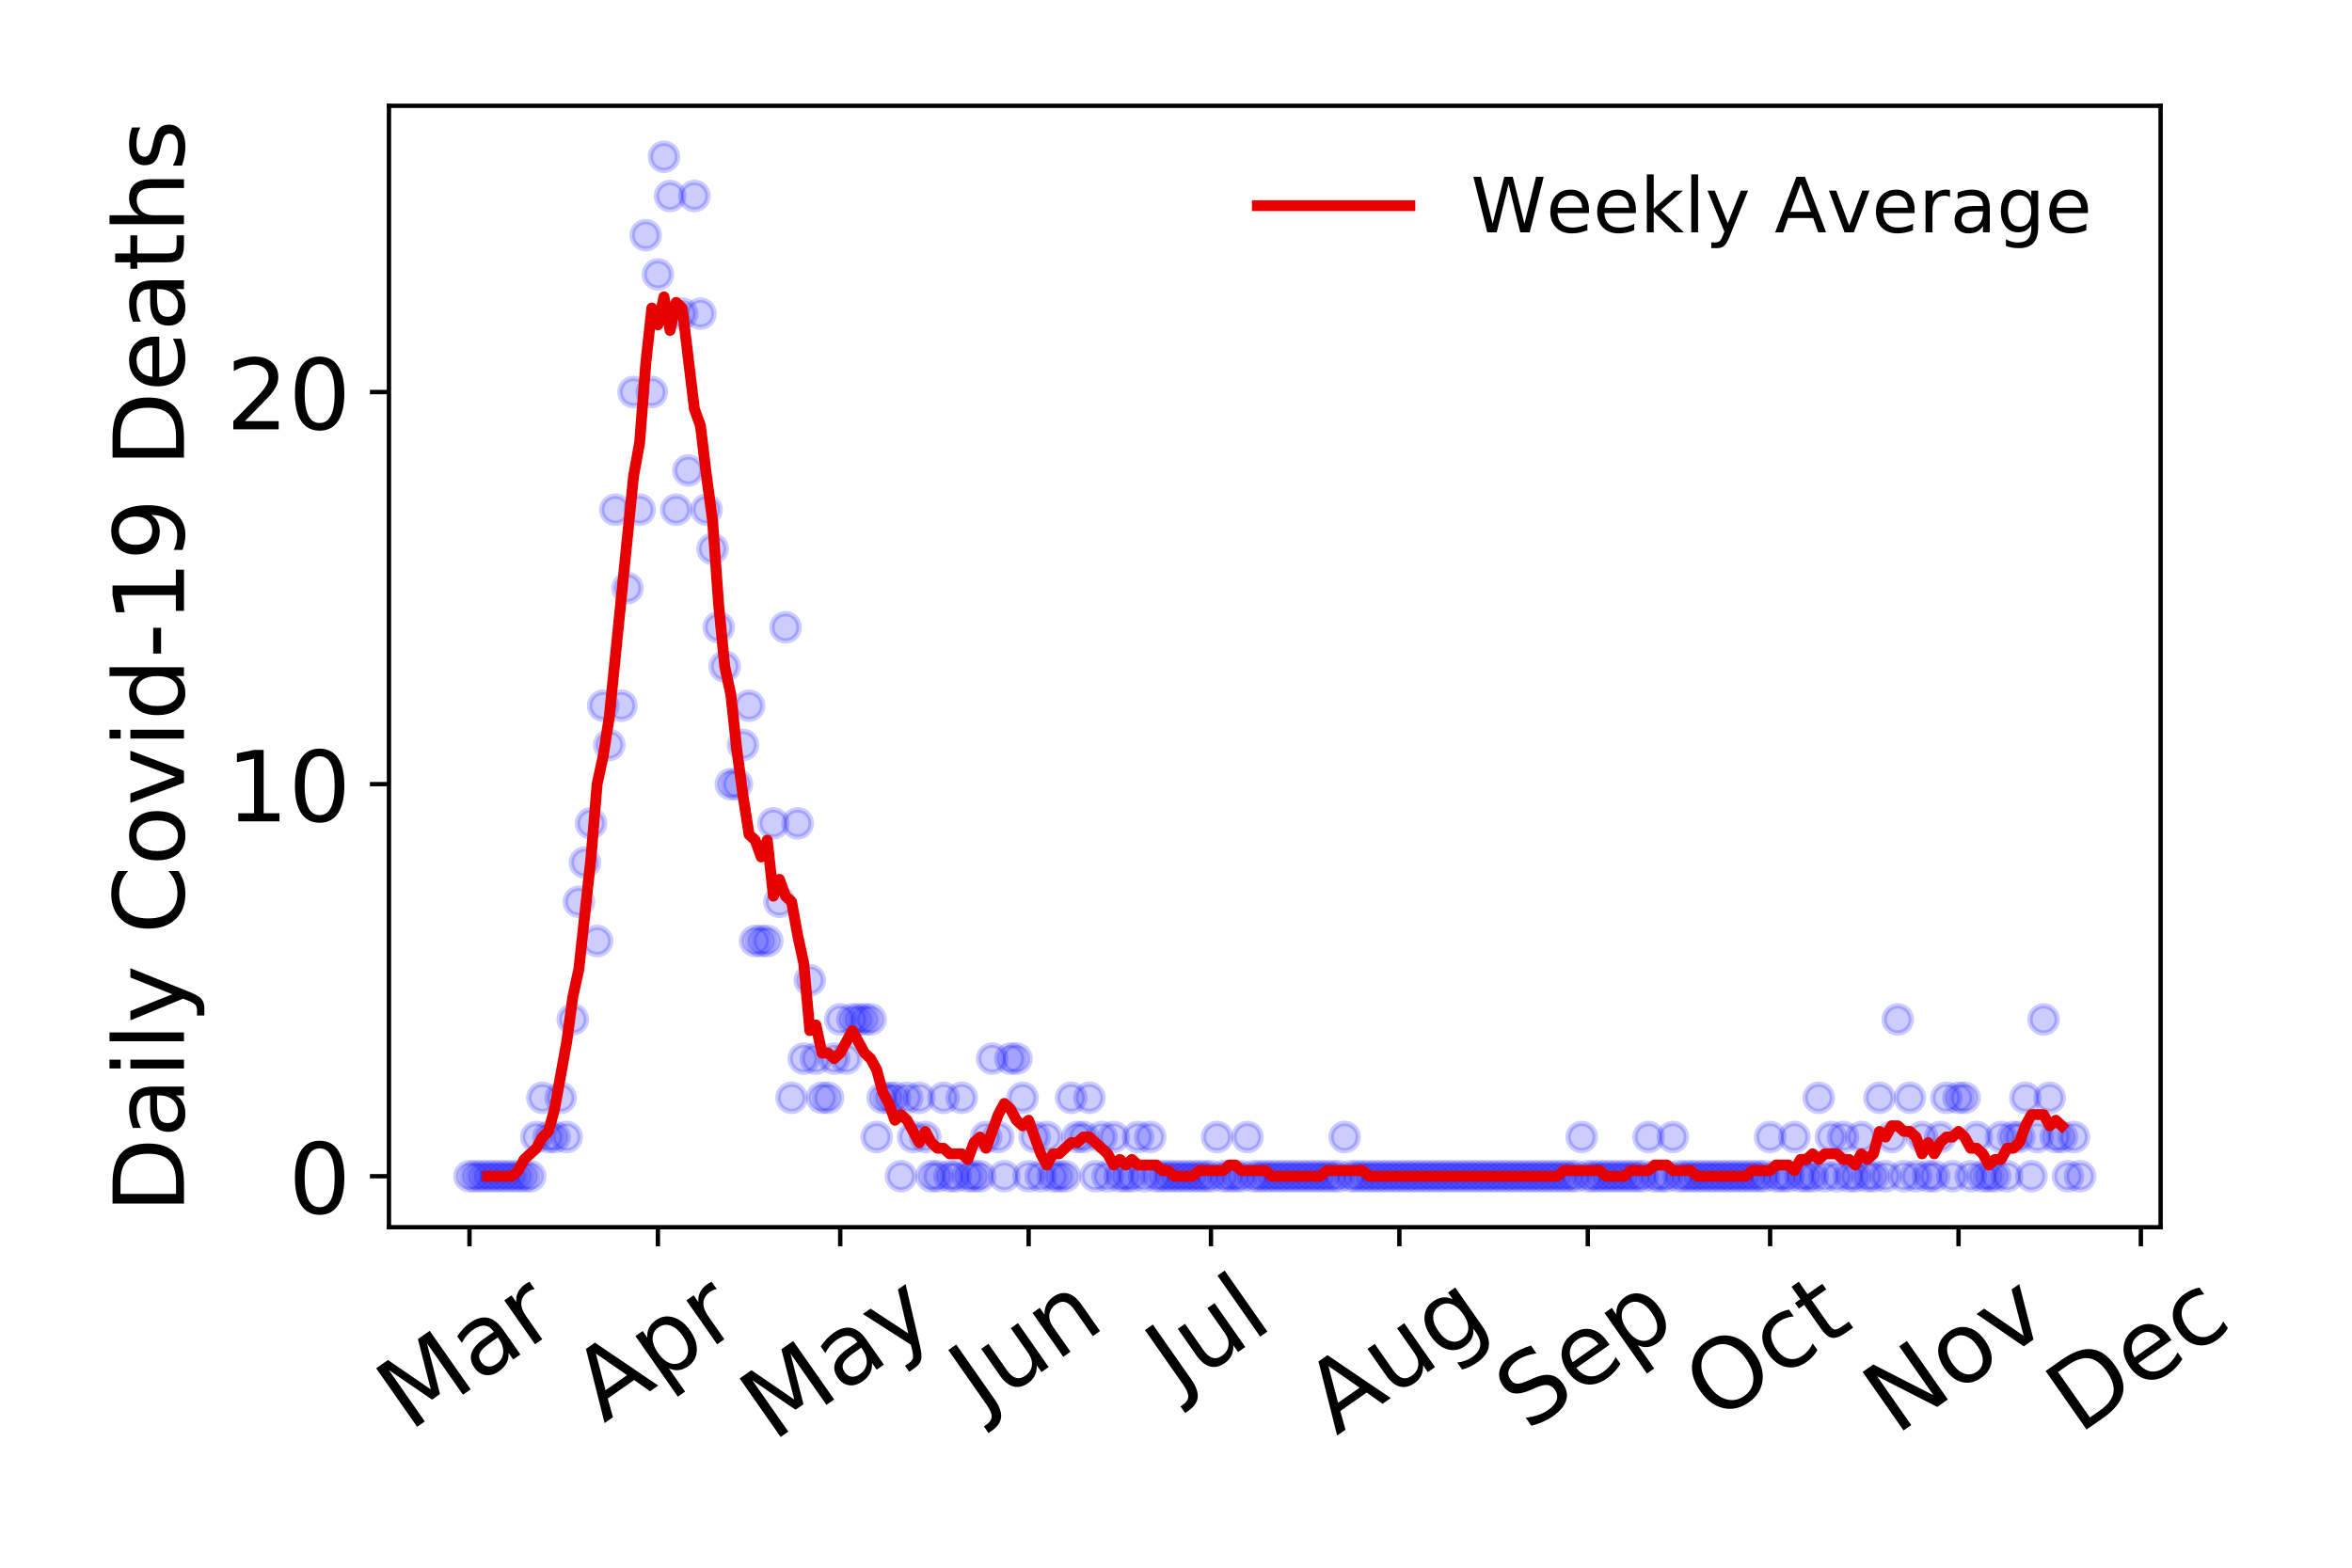 <?xml version="1.0" encoding="utf-8" standalone="no"?>
<!DOCTYPE svg PUBLIC "-//W3C//DTD SVG 1.1//EN"
  "http://www.w3.org/Graphics/SVG/1.1/DTD/svg11.dtd">
<!-- Created with matplotlib (https://matplotlib.org/) -->
<svg height="288pt" version="1.1" viewBox="0 0 432 288" width="432pt" xmlns="http://www.w3.org/2000/svg" xmlns:xlink="http://www.w3.org/1999/xlink">
 <defs>
  <style type="text/css">
*{stroke-linecap:butt;stroke-linejoin:round;}
  </style>
 </defs>
 <g id="figure_1">
  <g id="patch_1">
   <path d="M 0 288 
L 432 288 
L 432 0 
L 0 0 
z
" style="fill:#ffffff;"/>
  </g>
  <g id="axes_1">
   <g id="patch_2">
    <path d="M 71.44 225.45 
L 396.847 225.45 
L 396.847 19.44 
L 71.44 19.44 
z
" style="fill:#ffffff;"/>
   </g>
   <g id="matplotlib.axis_1">
    <g id="xtick_1">
     <g id="line2d_1">
      <defs>
       <path d="M 0 0 
L 0 3.5 
" id="m24453ee32f" style="stroke:#000000;stroke-width:0.8;"/>
      </defs>
      <g>
       <use style="stroke:#000000;stroke-width:0.8;" x="86.231" xlink:href="#m24453ee32f" y="225.45"/>
      </g>
     </g>
     <g id="text_1">
      <!-- Mar -->
      <defs>
       <path d="M 9.812 72.906 
L 24.516 72.906 
L 43.109 23.297 
L 61.812 72.906 
L 76.516 72.906 
L 76.516 0 
L 66.891 0 
L 66.891 64.016 
L 48.094 14.016 
L 38.188 14.016 
L 19.391 64.016 
L 19.391 0 
L 9.812 0 
z
" id="DejaVuSans-77"/>
       <path d="M 34.281 27.484 
Q 23.391 27.484 19.188 25 
Q 14.984 22.516 14.984 16.5 
Q 14.984 11.719 18.141 8.906 
Q 21.297 6.109 26.703 6.109 
Q 34.188 6.109 38.703 11.406 
Q 43.219 16.703 43.219 25.484 
L 43.219 27.484 
z
M 52.203 31.203 
L 52.203 0 
L 43.219 0 
L 43.219 8.297 
Q 40.141 3.328 35.547 0.953 
Q 30.953 -1.422 24.312 -1.422 
Q 15.922 -1.422 10.953 3.297 
Q 6 8.016 6 15.922 
Q 6 25.141 12.172 29.828 
Q 18.359 34.516 30.609 34.516 
L 43.219 34.516 
L 43.219 35.406 
Q 43.219 41.609 39.141 45 
Q 35.062 48.391 27.688 48.391 
Q 23 48.391 18.547 47.266 
Q 14.109 46.141 10.016 43.891 
L 10.016 52.203 
Q 14.938 54.109 19.578 55.047 
Q 24.219 56 28.609 56 
Q 40.484 56 46.344 49.844 
Q 52.203 43.703 52.203 31.203 
z
" id="DejaVuSans-97"/>
       <path d="M 41.109 46.297 
Q 39.594 47.172 37.812 47.578 
Q 36.031 48 33.891 48 
Q 26.266 48 22.188 43.047 
Q 18.109 38.094 18.109 28.812 
L 18.109 0 
L 9.078 0 
L 9.078 54.688 
L 18.109 54.688 
L 18.109 46.188 
Q 20.953 51.172 25.484 53.578 
Q 30.031 56 36.531 56 
Q 37.453 56 38.578 55.875 
Q 39.703 55.766 41.062 55.516 
z
" id="DejaVuSans-114"/>
      </defs>
      <g transform="translate(75.171 263.132)rotate(-35)scale(0.18 -0.18)">
       <use xlink:href="#DejaVuSans-77"/>
       <use x="86.279" xlink:href="#DejaVuSans-97"/>
       <use x="147.559" xlink:href="#DejaVuSans-114"/>
      </g>
     </g>
    </g>
    <g id="xtick_2">
     <g id="line2d_2">
      <g>
       <use style="stroke:#000000;stroke-width:0.8;" x="120.837" xlink:href="#m24453ee32f" y="225.45"/>
      </g>
     </g>
     <g id="text_2">
      <!-- Apr -->
      <defs>
       <path d="M 34.188 63.188 
L 20.797 26.906 
L 47.609 26.906 
z
M 28.609 72.906 
L 39.797 72.906 
L 67.578 0 
L 57.328 0 
L 50.688 18.703 
L 17.828 18.703 
L 11.188 0 
L 0.781 0 
z
" id="DejaVuSans-65"/>
       <path d="M 18.109 8.203 
L 18.109 -20.797 
L 9.078 -20.797 
L 9.078 54.688 
L 18.109 54.688 
L 18.109 46.391 
Q 20.953 51.266 25.266 53.625 
Q 29.594 56 35.594 56 
Q 45.562 56 51.781 48.094 
Q 58.016 40.188 58.016 27.297 
Q 58.016 14.406 51.781 6.484 
Q 45.562 -1.422 35.594 -1.422 
Q 29.594 -1.422 25.266 0.953 
Q 20.953 3.328 18.109 8.203 
z
M 48.688 27.297 
Q 48.688 37.203 44.609 42.844 
Q 40.531 48.484 33.406 48.484 
Q 26.266 48.484 22.188 42.844 
Q 18.109 37.203 18.109 27.297 
Q 18.109 17.391 22.188 11.75 
Q 26.266 6.109 33.406 6.109 
Q 40.531 6.109 44.609 11.75 
Q 48.688 17.391 48.688 27.297 
z
" id="DejaVuSans-112"/>
      </defs>
      <g transform="translate(110.932 261.514)rotate(-35)scale(0.18 -0.18)">
       <use xlink:href="#DejaVuSans-65"/>
       <use x="68.408" xlink:href="#DejaVuSans-112"/>
       <use x="131.885" xlink:href="#DejaVuSans-114"/>
      </g>
     </g>
    </g>
    <g id="xtick_3">
     <g id="line2d_3">
      <g>
       <use style="stroke:#000000;stroke-width:0.8;" x="154.327" xlink:href="#m24453ee32f" y="225.45"/>
      </g>
     </g>
     <g id="text_3">
      <!-- May -->
      <defs>
       <path d="M 32.172 -5.078 
Q 28.375 -14.844 24.75 -17.812 
Q 21.141 -20.797 15.094 -20.797 
L 7.906 -20.797 
L 7.906 -13.281 
L 13.188 -13.281 
Q 16.891 -13.281 18.938 -11.516 
Q 21 -9.766 23.484 -3.219 
L 25.094 0.875 
L 2.984 54.688 
L 12.5 54.688 
L 29.594 11.922 
L 46.688 54.688 
L 56.203 54.688 
z
" id="DejaVuSans-121"/>
      </defs>
      <g transform="translate(141.933 264.999)rotate(-35)scale(0.18 -0.18)">
       <use xlink:href="#DejaVuSans-77"/>
       <use x="86.279" xlink:href="#DejaVuSans-97"/>
       <use x="147.559" xlink:href="#DejaVuSans-121"/>
      </g>
     </g>
    </g>
    <g id="xtick_4">
     <g id="line2d_4">
      <g>
       <use style="stroke:#000000;stroke-width:0.8;" x="188.932" xlink:href="#m24453ee32f" y="225.45"/>
      </g>
     </g>
     <g id="text_4">
      <!-- Jun -->
      <defs>
       <path d="M 9.812 72.906 
L 19.672 72.906 
L 19.672 5.078 
Q 19.672 -8.109 14.672 -14.062 
Q 9.672 -20.016 -1.422 -20.016 
L -5.172 -20.016 
L -5.172 -11.719 
L -2.094 -11.719 
Q 4.438 -11.719 7.125 -8.047 
Q 9.812 -4.391 9.812 5.078 
z
" id="DejaVuSans-74"/>
       <path d="M 8.5 21.578 
L 8.5 54.688 
L 17.484 54.688 
L 17.484 21.922 
Q 17.484 14.156 20.5 10.266 
Q 23.531 6.391 29.594 6.391 
Q 36.859 6.391 41.078 11.031 
Q 45.312 15.672 45.312 23.688 
L 45.312 54.688 
L 54.297 54.688 
L 54.297 0 
L 45.312 0 
L 45.312 8.406 
Q 42.047 3.422 37.719 1 
Q 33.406 -1.422 27.688 -1.422 
Q 18.266 -1.422 13.375 4.438 
Q 8.5 10.297 8.5 21.578 
z
M 31.109 56 
z
" id="DejaVuSans-117"/>
       <path d="M 54.891 33.016 
L 54.891 0 
L 45.906 0 
L 45.906 32.719 
Q 45.906 40.484 42.875 44.328 
Q 39.844 48.188 33.797 48.188 
Q 26.516 48.188 22.312 43.547 
Q 18.109 38.922 18.109 30.906 
L 18.109 0 
L 9.078 0 
L 9.078 54.688 
L 18.109 54.688 
L 18.109 46.188 
Q 21.344 51.125 25.703 53.562 
Q 30.078 56 35.797 56 
Q 45.219 56 50.047 50.172 
Q 54.891 44.344 54.891 33.016 
z
" id="DejaVuSans-110"/>
      </defs>
      <g transform="translate(180.262 259.785)rotate(-35)scale(0.18 -0.18)">
       <use xlink:href="#DejaVuSans-74"/>
       <use x="29.492" xlink:href="#DejaVuSans-117"/>
       <use x="92.871" xlink:href="#DejaVuSans-110"/>
      </g>
     </g>
    </g>
    <g id="xtick_5">
     <g id="line2d_5">
      <g>
       <use style="stroke:#000000;stroke-width:0.8;" x="222.422" xlink:href="#m24453ee32f" y="225.45"/>
      </g>
     </g>
     <g id="text_5">
      <!-- Jul -->
      <defs>
       <path d="M 9.422 75.984 
L 18.406 75.984 
L 18.406 0 
L 9.422 0 
z
" id="DejaVuSans-108"/>
      </defs>
      <g transform="translate(216.376 256.11)rotate(-35)scale(0.18 -0.18)">
       <use xlink:href="#DejaVuSans-74"/>
       <use x="29.492" xlink:href="#DejaVuSans-117"/>
       <use x="92.871" xlink:href="#DejaVuSans-108"/>
      </g>
     </g>
    </g>
    <g id="xtick_6">
     <g id="line2d_6">
      <g>
       <use style="stroke:#000000;stroke-width:0.8;" x="257.028" xlink:href="#m24453ee32f" y="225.45"/>
      </g>
     </g>
     <g id="text_6">
      <!-- Aug -->
      <defs>
       <path d="M 45.406 27.984 
Q 45.406 37.75 41.375 43.109 
Q 37.359 48.484 30.078 48.484 
Q 22.859 48.484 18.828 43.109 
Q 14.797 37.75 14.797 27.984 
Q 14.797 18.266 18.828 12.891 
Q 22.859 7.516 30.078 7.516 
Q 37.359 7.516 41.375 12.891 
Q 45.406 18.266 45.406 27.984 
z
M 54.391 6.781 
Q 54.391 -7.172 48.188 -13.984 
Q 42 -20.797 29.203 -20.797 
Q 24.469 -20.797 20.266 -20.094 
Q 16.062 -19.391 12.109 -17.922 
L 12.109 -9.188 
Q 16.062 -11.328 19.922 -12.344 
Q 23.781 -13.375 27.781 -13.375 
Q 36.625 -13.375 41.016 -8.766 
Q 45.406 -4.156 45.406 5.172 
L 45.406 9.625 
Q 42.625 4.781 38.281 2.391 
Q 33.938 0 27.875 0 
Q 17.828 0 11.672 7.656 
Q 5.516 15.328 5.516 27.984 
Q 5.516 40.672 11.672 48.328 
Q 17.828 56 27.875 56 
Q 33.938 56 38.281 53.609 
Q 42.625 51.219 45.406 46.391 
L 45.406 54.688 
L 54.391 54.688 
z
" id="DejaVuSans-103"/>
      </defs>
      <g transform="translate(245.481 263.813)rotate(-35)scale(0.18 -0.18)">
       <use xlink:href="#DejaVuSans-65"/>
       <use x="68.408" xlink:href="#DejaVuSans-117"/>
       <use x="131.787" xlink:href="#DejaVuSans-103"/>
      </g>
     </g>
    </g>
    <g id="xtick_7">
     <g id="line2d_7">
      <g>
       <use style="stroke:#000000;stroke-width:0.8;" x="291.634" xlink:href="#m24453ee32f" y="225.45"/>
      </g>
     </g>
     <g id="text_7">
      <!-- Sep -->
      <defs>
       <path d="M 53.516 70.516 
L 53.516 60.891 
Q 47.906 63.578 42.922 64.891 
Q 37.938 66.219 33.297 66.219 
Q 25.25 66.219 20.875 63.094 
Q 16.5 59.969 16.5 54.203 
Q 16.5 49.359 19.406 46.891 
Q 22.312 44.438 30.422 42.922 
L 36.375 41.703 
Q 47.406 39.594 52.656 34.297 
Q 57.906 29 57.906 20.125 
Q 57.906 9.516 50.797 4.047 
Q 43.703 -1.422 29.984 -1.422 
Q 24.812 -1.422 18.969 -0.25 
Q 13.141 0.922 6.891 3.219 
L 6.891 13.375 
Q 12.891 10.016 18.656 8.297 
Q 24.422 6.594 29.984 6.594 
Q 38.422 6.594 43.016 9.906 
Q 47.609 13.234 47.609 19.391 
Q 47.609 24.75 44.312 27.781 
Q 41.016 30.812 33.5 32.328 
L 27.484 33.5 
Q 16.453 35.688 11.516 40.375 
Q 6.594 45.062 6.594 53.422 
Q 6.594 63.094 13.406 68.656 
Q 20.219 74.219 32.172 74.219 
Q 37.312 74.219 42.625 73.281 
Q 47.953 72.359 53.516 70.516 
z
" id="DejaVuSans-83"/>
       <path d="M 56.203 29.594 
L 56.203 25.203 
L 14.891 25.203 
Q 15.484 15.922 20.484 11.062 
Q 25.484 6.203 34.422 6.203 
Q 39.594 6.203 44.453 7.469 
Q 49.312 8.734 54.109 11.281 
L 54.109 2.781 
Q 49.266 0.734 44.188 -0.344 
Q 39.109 -1.422 33.891 -1.422 
Q 20.797 -1.422 13.156 6.188 
Q 5.516 13.812 5.516 26.812 
Q 5.516 40.234 12.766 48.109 
Q 20.016 56 32.328 56 
Q 43.359 56 49.781 48.891 
Q 56.203 41.797 56.203 29.594 
z
M 47.219 32.234 
Q 47.125 39.594 43.094 43.984 
Q 39.062 48.391 32.422 48.391 
Q 24.906 48.391 20.391 44.141 
Q 15.875 39.891 15.188 32.172 
z
" id="DejaVuSans-101"/>
      </defs>
      <g transform="translate(280.586 263.115)rotate(-35)scale(0.18 -0.18)">
       <use xlink:href="#DejaVuSans-83"/>
       <use x="63.477" xlink:href="#DejaVuSans-101"/>
       <use x="125" xlink:href="#DejaVuSans-112"/>
      </g>
     </g>
    </g>
    <g id="xtick_8">
     <g id="line2d_8">
      <g>
       <use style="stroke:#000000;stroke-width:0.8;" x="325.123" xlink:href="#m24453ee32f" y="225.45"/>
      </g>
     </g>
     <g id="text_8">
      <!-- Oct -->
      <defs>
       <path d="M 39.406 66.219 
Q 28.656 66.219 22.328 58.203 
Q 16.016 50.203 16.016 36.375 
Q 16.016 22.609 22.328 14.594 
Q 28.656 6.594 39.406 6.594 
Q 50.141 6.594 56.422 14.594 
Q 62.703 22.609 62.703 36.375 
Q 62.703 50.203 56.422 58.203 
Q 50.141 66.219 39.406 66.219 
z
M 39.406 74.219 
Q 54.734 74.219 63.906 63.938 
Q 73.094 53.656 73.094 36.375 
Q 73.094 19.141 63.906 8.859 
Q 54.734 -1.422 39.406 -1.422 
Q 24.031 -1.422 14.812 8.828 
Q 5.609 19.094 5.609 36.375 
Q 5.609 53.656 14.812 63.938 
Q 24.031 74.219 39.406 74.219 
z
" id="DejaVuSans-79"/>
       <path d="M 48.781 52.594 
L 48.781 44.188 
Q 44.969 46.297 41.141 47.344 
Q 37.312 48.391 33.406 48.391 
Q 24.656 48.391 19.812 42.844 
Q 14.984 37.312 14.984 27.297 
Q 14.984 17.281 19.812 11.734 
Q 24.656 6.203 33.406 6.203 
Q 37.312 6.203 41.141 7.25 
Q 44.969 8.297 48.781 10.406 
L 48.781 2.094 
Q 45.016 0.344 40.984 -0.531 
Q 36.969 -1.422 32.422 -1.422 
Q 20.062 -1.422 12.781 6.344 
Q 5.516 14.109 5.516 27.297 
Q 5.516 40.672 12.859 48.328 
Q 20.219 56 33.016 56 
Q 37.156 56 41.109 55.141 
Q 45.062 54.297 48.781 52.594 
z
" id="DejaVuSans-99"/>
       <path d="M 18.312 70.219 
L 18.312 54.688 
L 36.812 54.688 
L 36.812 47.703 
L 18.312 47.703 
L 18.312 18.016 
Q 18.312 11.328 20.141 9.422 
Q 21.969 7.516 27.594 7.516 
L 36.812 7.516 
L 36.812 0 
L 27.594 0 
Q 17.188 0 13.234 3.875 
Q 9.281 7.766 9.281 18.016 
L 9.281 47.703 
L 2.688 47.703 
L 2.688 54.688 
L 9.281 54.688 
L 9.281 70.219 
z
" id="DejaVuSans-116"/>
      </defs>
      <g transform="translate(315.225 261.505)rotate(-35)scale(0.18 -0.18)">
       <use xlink:href="#DejaVuSans-79"/>
       <use x="78.711" xlink:href="#DejaVuSans-99"/>
       <use x="133.691" xlink:href="#DejaVuSans-116"/>
      </g>
     </g>
    </g>
    <g id="xtick_9">
     <g id="line2d_9">
      <g>
       <use style="stroke:#000000;stroke-width:0.8;" x="359.729" xlink:href="#m24453ee32f" y="225.45"/>
      </g>
     </g>
     <g id="text_9">
      <!-- Nov -->
      <defs>
       <path d="M 9.812 72.906 
L 23.094 72.906 
L 55.422 11.922 
L 55.422 72.906 
L 64.984 72.906 
L 64.984 0 
L 51.703 0 
L 19.391 60.984 
L 19.391 0 
L 9.812 0 
z
" id="DejaVuSans-78"/>
       <path d="M 30.609 48.391 
Q 23.391 48.391 19.188 42.75 
Q 14.984 37.109 14.984 27.297 
Q 14.984 17.484 19.156 11.844 
Q 23.344 6.203 30.609 6.203 
Q 37.797 6.203 41.984 11.859 
Q 46.188 17.531 46.188 27.297 
Q 46.188 37.016 41.984 42.703 
Q 37.797 48.391 30.609 48.391 
z
M 30.609 56 
Q 42.328 56 49.016 48.375 
Q 55.719 40.766 55.719 27.297 
Q 55.719 13.875 49.016 6.219 
Q 42.328 -1.422 30.609 -1.422 
Q 18.844 -1.422 12.172 6.219 
Q 5.516 13.875 5.516 27.297 
Q 5.516 40.766 12.172 48.375 
Q 18.844 56 30.609 56 
z
" id="DejaVuSans-111"/>
       <path d="M 2.984 54.688 
L 12.5 54.688 
L 29.594 8.797 
L 46.688 54.688 
L 56.203 54.688 
L 35.688 0 
L 23.484 0 
z
" id="DejaVuSans-118"/>
      </defs>
      <g transform="translate(348.188 263.805)rotate(-35)scale(0.18 -0.18)">
       <use xlink:href="#DejaVuSans-78"/>
       <use x="74.805" xlink:href="#DejaVuSans-111"/>
       <use x="135.986" xlink:href="#DejaVuSans-118"/>
      </g>
     </g>
    </g>
    <g id="xtick_10">
     <g id="line2d_10">
      <g>
       <use style="stroke:#000000;stroke-width:0.8;" x="393.219" xlink:href="#m24453ee32f" y="225.45"/>
      </g>
     </g>
     <g id="text_10">
      <!-- Dec -->
      <defs>
       <path d="M 19.672 64.797 
L 19.672 8.109 
L 31.594 8.109 
Q 46.688 8.109 53.688 14.938 
Q 60.688 21.781 60.688 36.531 
Q 60.688 51.172 53.688 57.984 
Q 46.688 64.797 31.594 64.797 
z
M 9.812 72.906 
L 30.078 72.906 
Q 51.266 72.906 61.172 64.094 
Q 71.094 55.281 71.094 36.531 
Q 71.094 17.672 61.125 8.828 
Q 51.172 0 30.078 0 
L 9.812 0 
z
" id="DejaVuSans-68"/>
      </defs>
      <g transform="translate(381.801 263.633)rotate(-35)scale(0.18 -0.18)">
       <use xlink:href="#DejaVuSans-68"/>
       <use x="77.002" xlink:href="#DejaVuSans-101"/>
       <use x="138.525" xlink:href="#DejaVuSans-99"/>
      </g>
     </g>
    </g>
   </g>
   <g id="matplotlib.axis_2">
    <g id="ytick_1">
     <g id="line2d_11">
      <defs>
       <path d="M 0 0 
L -3.5 0 
" id="m7cd5201fbb" style="stroke:#000000;stroke-width:0.8;"/>
      </defs>
      <g>
       <use style="stroke:#000000;stroke-width:0.8;" x="71.44" xlink:href="#m7cd5201fbb" y="216.085"/>
      </g>
     </g>
     <g id="text_11">
      <!-- 0 -->
      <defs>
       <path d="M 31.781 66.406 
Q 24.172 66.406 20.328 58.906 
Q 16.5 51.422 16.5 36.375 
Q 16.5 21.391 20.328 13.891 
Q 24.172 6.391 31.781 6.391 
Q 39.453 6.391 43.281 13.891 
Q 47.125 21.391 47.125 36.375 
Q 47.125 51.422 43.281 58.906 
Q 39.453 66.406 31.781 66.406 
z
M 31.781 74.219 
Q 44.047 74.219 50.516 64.516 
Q 56.984 54.828 56.984 36.375 
Q 56.984 17.969 50.516 8.266 
Q 44.047 -1.422 31.781 -1.422 
Q 19.531 -1.422 13.062 8.266 
Q 6.594 17.969 6.594 36.375 
Q 6.594 54.828 13.062 64.516 
Q 19.531 74.219 31.781 74.219 
z
" id="DejaVuSans-48"/>
      </defs>
      <g transform="translate(52.987 222.924)scale(0.18 -0.18)">
       <use xlink:href="#DejaVuSans-48"/>
      </g>
     </g>
    </g>
    <g id="ytick_2">
     <g id="line2d_12">
      <g>
       <use style="stroke:#000000;stroke-width:0.8;" x="71.44" xlink:href="#m7cd5201fbb" y="144.054"/>
      </g>
     </g>
     <g id="text_12">
      <!-- 10 -->
      <defs>
       <path d="M 12.406 8.297 
L 28.516 8.297 
L 28.516 63.922 
L 10.984 60.406 
L 10.984 69.391 
L 28.422 72.906 
L 38.281 72.906 
L 38.281 8.297 
L 54.391 8.297 
L 54.391 0 
L 12.406 0 
z
" id="DejaVuSans-49"/>
      </defs>
      <g transform="translate(41.535 150.893)scale(0.18 -0.18)">
       <use xlink:href="#DejaVuSans-49"/>
       <use x="63.623" xlink:href="#DejaVuSans-48"/>
      </g>
     </g>
    </g>
    <g id="ytick_3">
     <g id="line2d_13">
      <g>
       <use style="stroke:#000000;stroke-width:0.8;" x="71.44" xlink:href="#m7cd5201fbb" y="72.023"/>
      </g>
     </g>
     <g id="text_13">
      <!-- 20 -->
      <defs>
       <path d="M 19.188 8.297 
L 53.609 8.297 
L 53.609 0 
L 7.328 0 
L 7.328 8.297 
Q 12.938 14.109 22.625 23.891 
Q 32.328 33.688 34.812 36.531 
Q 39.547 41.844 41.422 45.531 
Q 43.312 49.219 43.312 52.781 
Q 43.312 58.594 39.234 62.25 
Q 35.156 65.922 28.609 65.922 
Q 23.969 65.922 18.812 64.312 
Q 13.672 62.703 7.812 59.422 
L 7.812 69.391 
Q 13.766 71.781 18.938 73 
Q 24.125 74.219 28.422 74.219 
Q 39.75 74.219 46.484 68.547 
Q 53.219 62.891 53.219 53.422 
Q 53.219 48.922 51.531 44.891 
Q 49.859 40.875 45.406 35.406 
Q 44.188 33.984 37.641 27.219 
Q 31.109 20.453 19.188 8.297 
z
" id="DejaVuSans-50"/>
      </defs>
      <g transform="translate(41.535 78.861)scale(0.18 -0.18)">
       <use xlink:href="#DejaVuSans-50"/>
       <use x="63.623" xlink:href="#DejaVuSans-48"/>
      </g>
     </g>
    </g>
    <g id="text_14">
     <!-- Daily Covid-19 Deaths -->
     <defs>
      <path d="M 9.422 54.688 
L 18.406 54.688 
L 18.406 0 
L 9.422 0 
z
M 9.422 75.984 
L 18.406 75.984 
L 18.406 64.594 
L 9.422 64.594 
z
" id="DejaVuSans-105"/>
      <path id="DejaVuSans-32"/>
      <path d="M 64.406 67.281 
L 64.406 56.891 
Q 59.422 61.531 53.781 63.812 
Q 48.141 66.109 41.797 66.109 
Q 29.297 66.109 22.656 58.469 
Q 16.016 50.828 16.016 36.375 
Q 16.016 21.969 22.656 14.328 
Q 29.297 6.688 41.797 6.688 
Q 48.141 6.688 53.781 8.984 
Q 59.422 11.281 64.406 15.922 
L 64.406 5.609 
Q 59.234 2.094 53.438 0.328 
Q 47.656 -1.422 41.219 -1.422 
Q 24.656 -1.422 15.125 8.703 
Q 5.609 18.844 5.609 36.375 
Q 5.609 53.953 15.125 64.078 
Q 24.656 74.219 41.219 74.219 
Q 47.75 74.219 53.531 72.484 
Q 59.328 70.75 64.406 67.281 
z
" id="DejaVuSans-67"/>
      <path d="M 45.406 46.391 
L 45.406 75.984 
L 54.391 75.984 
L 54.391 0 
L 45.406 0 
L 45.406 8.203 
Q 42.578 3.328 38.25 0.953 
Q 33.938 -1.422 27.875 -1.422 
Q 17.969 -1.422 11.734 6.484 
Q 5.516 14.406 5.516 27.297 
Q 5.516 40.188 11.734 48.094 
Q 17.969 56 27.875 56 
Q 33.938 56 38.25 53.625 
Q 42.578 51.266 45.406 46.391 
z
M 14.797 27.297 
Q 14.797 17.391 18.875 11.75 
Q 22.953 6.109 30.078 6.109 
Q 37.203 6.109 41.297 11.75 
Q 45.406 17.391 45.406 27.297 
Q 45.406 37.203 41.297 42.844 
Q 37.203 48.484 30.078 48.484 
Q 22.953 48.484 18.875 42.844 
Q 14.797 37.203 14.797 27.297 
z
" id="DejaVuSans-100"/>
      <path d="M 4.891 31.391 
L 31.203 31.391 
L 31.203 23.391 
L 4.891 23.391 
z
" id="DejaVuSans-45"/>
      <path d="M 10.984 1.516 
L 10.984 10.5 
Q 14.703 8.734 18.5 7.812 
Q 22.312 6.891 25.984 6.891 
Q 35.75 6.891 40.891 13.453 
Q 46.047 20.016 46.781 33.406 
Q 43.953 29.203 39.594 26.953 
Q 35.25 24.703 29.984 24.703 
Q 19.047 24.703 12.672 31.312 
Q 6.297 37.938 6.297 49.422 
Q 6.297 60.641 12.938 67.422 
Q 19.578 74.219 30.609 74.219 
Q 43.266 74.219 49.922 64.516 
Q 56.594 54.828 56.594 36.375 
Q 56.594 19.141 48.406 8.859 
Q 40.234 -1.422 26.422 -1.422 
Q 22.703 -1.422 18.891 -0.688 
Q 15.094 0.047 10.984 1.516 
z
M 30.609 32.422 
Q 37.25 32.422 41.125 36.953 
Q 45.016 41.5 45.016 49.422 
Q 45.016 57.281 41.125 61.844 
Q 37.25 66.406 30.609 66.406 
Q 23.969 66.406 20.094 61.844 
Q 16.219 57.281 16.219 49.422 
Q 16.219 41.5 20.094 36.953 
Q 23.969 32.422 30.609 32.422 
z
" id="DejaVuSans-57"/>
      <path d="M 54.891 33.016 
L 54.891 0 
L 45.906 0 
L 45.906 32.719 
Q 45.906 40.484 42.875 44.328 
Q 39.844 48.188 33.797 48.188 
Q 26.516 48.188 22.312 43.547 
Q 18.109 38.922 18.109 30.906 
L 18.109 0 
L 9.078 0 
L 9.078 75.984 
L 18.109 75.984 
L 18.109 46.188 
Q 21.344 51.125 25.703 53.562 
Q 30.078 56 35.797 56 
Q 45.219 56 50.047 50.172 
Q 54.891 44.344 54.891 33.016 
z
" id="DejaVuSans-104"/>
      <path d="M 44.281 53.078 
L 44.281 44.578 
Q 40.484 46.531 36.375 47.5 
Q 32.281 48.484 27.875 48.484 
Q 21.188 48.484 17.844 46.438 
Q 14.5 44.391 14.5 40.281 
Q 14.5 37.156 16.891 35.375 
Q 19.281 33.594 26.516 31.984 
L 29.594 31.297 
Q 39.156 29.25 43.188 25.516 
Q 47.219 21.781 47.219 15.094 
Q 47.219 7.469 41.188 3.016 
Q 35.156 -1.422 24.609 -1.422 
Q 20.219 -1.422 15.453 -0.562 
Q 10.688 0.297 5.422 2 
L 5.422 11.281 
Q 10.406 8.688 15.234 7.391 
Q 20.062 6.109 24.812 6.109 
Q 31.156 6.109 34.562 8.281 
Q 37.984 10.453 37.984 14.406 
Q 37.984 18.062 35.516 20.016 
Q 33.062 21.969 24.703 23.781 
L 21.578 24.516 
Q 13.234 26.266 9.516 29.906 
Q 5.812 33.547 5.812 39.891 
Q 5.812 47.609 11.281 51.797 
Q 16.75 56 26.812 56 
Q 31.781 56 36.172 55.266 
Q 40.578 54.547 44.281 53.078 
z
" id="DejaVuSans-115"/>
     </defs>
     <g transform="translate(33.792 222.874)rotate(-90)scale(0.18 -0.18)">
      <use xlink:href="#DejaVuSans-68"/>
      <use x="77.002" xlink:href="#DejaVuSans-97"/>
      <use x="138.281" xlink:href="#DejaVuSans-105"/>
      <use x="166.064" xlink:href="#DejaVuSans-108"/>
      <use x="193.848" xlink:href="#DejaVuSans-121"/>
      <use x="253.027" xlink:href="#DejaVuSans-32"/>
      <use x="284.814" xlink:href="#DejaVuSans-67"/>
      <use x="354.639" xlink:href="#DejaVuSans-111"/>
      <use x="415.82" xlink:href="#DejaVuSans-118"/>
      <use x="475" xlink:href="#DejaVuSans-105"/>
      <use x="502.783" xlink:href="#DejaVuSans-100"/>
      <use x="566.26" xlink:href="#DejaVuSans-45"/>
      <use x="602.344" xlink:href="#DejaVuSans-49"/>
      <use x="665.967" xlink:href="#DejaVuSans-57"/>
      <use x="729.59" xlink:href="#DejaVuSans-32"/>
      <use x="761.377" xlink:href="#DejaVuSans-68"/>
      <use x="838.379" xlink:href="#DejaVuSans-101"/>
      <use x="899.902" xlink:href="#DejaVuSans-97"/>
      <use x="961.182" xlink:href="#DejaVuSans-116"/>
      <use x="1000.391" xlink:href="#DejaVuSans-104"/>
      <use x="1063.77" xlink:href="#DejaVuSans-115"/>
     </g>
    </g>
   </g>
   <g id="line2d_14">
    <defs>
     <path d="M 0 2.5 
C 0.663 2.5 1.299 2.237 1.768 1.768 
C 2.237 1.299 2.5 0.663 2.5 0 
C 2.5 -0.663 2.237 -1.299 1.768 -1.768 
C 1.299 -2.237 0.663 -2.5 0 -2.5 
C -0.663 -2.5 -1.299 -2.237 -1.768 -1.768 
C -2.237 -1.299 -2.5 -0.663 -2.5 0 
C -2.5 0.663 -2.237 1.299 -1.768 1.768 
C -1.299 2.237 -0.663 2.5 0 2.5 
z
" id="m67a256d727" style="stroke:#0000ff;stroke-opacity:0.2;"/>
    </defs>
    <g clip-path="url(#p30a11d8bf2)">
     <use style="fill:#0000ff;fill-opacity:0.2;stroke:#0000ff;stroke-opacity:0.2;" x="86.231" xlink:href="#m67a256d727" y="216.085"/>
     <use style="fill:#0000ff;fill-opacity:0.2;stroke:#0000ff;stroke-opacity:0.2;" x="87.348" xlink:href="#m67a256d727" y="216.085"/>
     <use style="fill:#0000ff;fill-opacity:0.2;stroke:#0000ff;stroke-opacity:0.2;" x="88.464" xlink:href="#m67a256d727" y="216.085"/>
     <use style="fill:#0000ff;fill-opacity:0.2;stroke:#0000ff;stroke-opacity:0.2;" x="89.58" xlink:href="#m67a256d727" y="216.085"/>
     <use style="fill:#0000ff;fill-opacity:0.2;stroke:#0000ff;stroke-opacity:0.2;" x="90.696" xlink:href="#m67a256d727" y="216.085"/>
     <use style="fill:#0000ff;fill-opacity:0.2;stroke:#0000ff;stroke-opacity:0.2;" x="91.813" xlink:href="#m67a256d727" y="216.085"/>
     <use style="fill:#0000ff;fill-opacity:0.2;stroke:#0000ff;stroke-opacity:0.2;" x="92.929" xlink:href="#m67a256d727" y="216.085"/>
     <use style="fill:#0000ff;fill-opacity:0.2;stroke:#0000ff;stroke-opacity:0.2;" x="94.045" xlink:href="#m67a256d727" y="216.085"/>
     <use style="fill:#0000ff;fill-opacity:0.2;stroke:#0000ff;stroke-opacity:0.2;" x="95.162" xlink:href="#m67a256d727" y="216.085"/>
     <use style="fill:#0000ff;fill-opacity:0.2;stroke:#0000ff;stroke-opacity:0.2;" x="96.278" xlink:href="#m67a256d727" y="216.085"/>
     <use style="fill:#0000ff;fill-opacity:0.2;stroke:#0000ff;stroke-opacity:0.2;" x="97.394" xlink:href="#m67a256d727" y="216.085"/>
     <use style="fill:#0000ff;fill-opacity:0.2;stroke:#0000ff;stroke-opacity:0.2;" x="98.511" xlink:href="#m67a256d727" y="208.882"/>
     <use style="fill:#0000ff;fill-opacity:0.2;stroke:#0000ff;stroke-opacity:0.2;" x="99.627" xlink:href="#m67a256d727" y="201.679"/>
     <use style="fill:#0000ff;fill-opacity:0.2;stroke:#0000ff;stroke-opacity:0.2;" x="100.743" xlink:href="#m67a256d727" y="208.882"/>
     <use style="fill:#0000ff;fill-opacity:0.2;stroke:#0000ff;stroke-opacity:0.2;" x="101.86" xlink:href="#m67a256d727" y="208.882"/>
     <use style="fill:#0000ff;fill-opacity:0.2;stroke:#0000ff;stroke-opacity:0.2;" x="102.976" xlink:href="#m67a256d727" y="201.679"/>
     <use style="fill:#0000ff;fill-opacity:0.2;stroke:#0000ff;stroke-opacity:0.2;" x="104.092" xlink:href="#m67a256d727" y="208.882"/>
     <use style="fill:#0000ff;fill-opacity:0.2;stroke:#0000ff;stroke-opacity:0.2;" x="105.209" xlink:href="#m67a256d727" y="187.273"/>
     <use style="fill:#0000ff;fill-opacity:0.2;stroke:#0000ff;stroke-opacity:0.2;" x="106.325" xlink:href="#m67a256d727" y="165.664"/>
     <use style="fill:#0000ff;fill-opacity:0.2;stroke:#0000ff;stroke-opacity:0.2;" x="107.441" xlink:href="#m67a256d727" y="158.46"/>
     <use style="fill:#0000ff;fill-opacity:0.2;stroke:#0000ff;stroke-opacity:0.2;" x="108.558" xlink:href="#m67a256d727" y="151.257"/>
     <use style="fill:#0000ff;fill-opacity:0.2;stroke:#0000ff;stroke-opacity:0.2;" x="109.674" xlink:href="#m67a256d727" y="172.867"/>
     <use style="fill:#0000ff;fill-opacity:0.2;stroke:#0000ff;stroke-opacity:0.2;" x="110.79" xlink:href="#m67a256d727" y="129.648"/>
     <use style="fill:#0000ff;fill-opacity:0.2;stroke:#0000ff;stroke-opacity:0.2;" x="111.907" xlink:href="#m67a256d727" y="136.851"/>
     <use style="fill:#0000ff;fill-opacity:0.2;stroke:#0000ff;stroke-opacity:0.2;" x="113.023" xlink:href="#m67a256d727" y="93.632"/>
     <use style="fill:#0000ff;fill-opacity:0.2;stroke:#0000ff;stroke-opacity:0.2;" x="114.139" xlink:href="#m67a256d727" y="129.648"/>
     <use style="fill:#0000ff;fill-opacity:0.2;stroke:#0000ff;stroke-opacity:0.2;" x="115.255" xlink:href="#m67a256d727" y="108.039"/>
     <use style="fill:#0000ff;fill-opacity:0.2;stroke:#0000ff;stroke-opacity:0.2;" x="116.372" xlink:href="#m67a256d727" y="72.023"/>
     <use style="fill:#0000ff;fill-opacity:0.2;stroke:#0000ff;stroke-opacity:0.2;" x="117.488" xlink:href="#m67a256d727" y="93.632"/>
     <use style="fill:#0000ff;fill-opacity:0.2;stroke:#0000ff;stroke-opacity:0.2;" x="118.604" xlink:href="#m67a256d727" y="43.21"/>
     <use style="fill:#0000ff;fill-opacity:0.2;stroke:#0000ff;stroke-opacity:0.2;" x="119.721" xlink:href="#m67a256d727" y="72.023"/>
     <use style="fill:#0000ff;fill-opacity:0.2;stroke:#0000ff;stroke-opacity:0.2;" x="120.837" xlink:href="#m67a256d727" y="50.413"/>
     <use style="fill:#0000ff;fill-opacity:0.2;stroke:#0000ff;stroke-opacity:0.2;" x="121.953" xlink:href="#m67a256d727" y="28.804"/>
     <use style="fill:#0000ff;fill-opacity:0.2;stroke:#0000ff;stroke-opacity:0.2;" x="123.07" xlink:href="#m67a256d727" y="36.007"/>
     <use style="fill:#0000ff;fill-opacity:0.2;stroke:#0000ff;stroke-opacity:0.2;" x="124.186" xlink:href="#m67a256d727" y="93.632"/>
     <use style="fill:#0000ff;fill-opacity:0.2;stroke:#0000ff;stroke-opacity:0.2;" x="125.302" xlink:href="#m67a256d727" y="57.617"/>
     <use style="fill:#0000ff;fill-opacity:0.2;stroke:#0000ff;stroke-opacity:0.2;" x="126.419" xlink:href="#m67a256d727" y="86.429"/>
     <use style="fill:#0000ff;fill-opacity:0.2;stroke:#0000ff;stroke-opacity:0.2;" x="127.535" xlink:href="#m67a256d727" y="36.007"/>
     <use style="fill:#0000ff;fill-opacity:0.2;stroke:#0000ff;stroke-opacity:0.2;" x="128.651" xlink:href="#m67a256d727" y="57.617"/>
     <use style="fill:#0000ff;fill-opacity:0.2;stroke:#0000ff;stroke-opacity:0.2;" x="129.768" xlink:href="#m67a256d727" y="93.632"/>
     <use style="fill:#0000ff;fill-opacity:0.2;stroke:#0000ff;stroke-opacity:0.2;" x="130.884" xlink:href="#m67a256d727" y="100.835"/>
     <use style="fill:#0000ff;fill-opacity:0.2;stroke:#0000ff;stroke-opacity:0.2;" x="132" xlink:href="#m67a256d727" y="115.242"/>
     <use style="fill:#0000ff;fill-opacity:0.2;stroke:#0000ff;stroke-opacity:0.2;" x="133.117" xlink:href="#m67a256d727" y="122.445"/>
     <use style="fill:#0000ff;fill-opacity:0.2;stroke:#0000ff;stroke-opacity:0.2;" x="134.233" xlink:href="#m67a256d727" y="144.054"/>
     <use style="fill:#0000ff;fill-opacity:0.2;stroke:#0000ff;stroke-opacity:0.2;" x="135.349" xlink:href="#m67a256d727" y="144.054"/>
     <use style="fill:#0000ff;fill-opacity:0.2;stroke:#0000ff;stroke-opacity:0.2;" x="136.466" xlink:href="#m67a256d727" y="136.851"/>
     <use style="fill:#0000ff;fill-opacity:0.2;stroke:#0000ff;stroke-opacity:0.2;" x="137.582" xlink:href="#m67a256d727" y="129.648"/>
     <use style="fill:#0000ff;fill-opacity:0.2;stroke:#0000ff;stroke-opacity:0.2;" x="138.698" xlink:href="#m67a256d727" y="172.867"/>
     <use style="fill:#0000ff;fill-opacity:0.2;stroke:#0000ff;stroke-opacity:0.2;" x="139.814" xlink:href="#m67a256d727" y="172.867"/>
     <use style="fill:#0000ff;fill-opacity:0.2;stroke:#0000ff;stroke-opacity:0.2;" x="140.931" xlink:href="#m67a256d727" y="172.867"/>
     <use style="fill:#0000ff;fill-opacity:0.2;stroke:#0000ff;stroke-opacity:0.2;" x="142.047" xlink:href="#m67a256d727" y="151.257"/>
     <use style="fill:#0000ff;fill-opacity:0.2;stroke:#0000ff;stroke-opacity:0.2;" x="143.163" xlink:href="#m67a256d727" y="165.664"/>
     <use style="fill:#0000ff;fill-opacity:0.2;stroke:#0000ff;stroke-opacity:0.2;" x="144.28" xlink:href="#m67a256d727" y="115.242"/>
     <use style="fill:#0000ff;fill-opacity:0.2;stroke:#0000ff;stroke-opacity:0.2;" x="145.396" xlink:href="#m67a256d727" y="201.679"/>
     <use style="fill:#0000ff;fill-opacity:0.2;stroke:#0000ff;stroke-opacity:0.2;" x="146.512" xlink:href="#m67a256d727" y="151.257"/>
     <use style="fill:#0000ff;fill-opacity:0.2;stroke:#0000ff;stroke-opacity:0.2;" x="147.629" xlink:href="#m67a256d727" y="194.476"/>
     <use style="fill:#0000ff;fill-opacity:0.2;stroke:#0000ff;stroke-opacity:0.2;" x="148.745" xlink:href="#m67a256d727" y="180.07"/>
     <use style="fill:#0000ff;fill-opacity:0.2;stroke:#0000ff;stroke-opacity:0.2;" x="149.861" xlink:href="#m67a256d727" y="194.476"/>
     <use style="fill:#0000ff;fill-opacity:0.2;stroke:#0000ff;stroke-opacity:0.2;" x="150.978" xlink:href="#m67a256d727" y="201.679"/>
     <use style="fill:#0000ff;fill-opacity:0.2;stroke:#0000ff;stroke-opacity:0.2;" x="152.094" xlink:href="#m67a256d727" y="201.679"/>
     <use style="fill:#0000ff;fill-opacity:0.2;stroke:#0000ff;stroke-opacity:0.2;" x="153.21" xlink:href="#m67a256d727" y="194.476"/>
     <use style="fill:#0000ff;fill-opacity:0.2;stroke:#0000ff;stroke-opacity:0.2;" x="154.327" xlink:href="#m67a256d727" y="187.273"/>
     <use style="fill:#0000ff;fill-opacity:0.2;stroke:#0000ff;stroke-opacity:0.2;" x="155.443" xlink:href="#m67a256d727" y="194.476"/>
     <use style="fill:#0000ff;fill-opacity:0.2;stroke:#0000ff;stroke-opacity:0.2;" x="156.559" xlink:href="#m67a256d727" y="187.273"/>
     <use style="fill:#0000ff;fill-opacity:0.2;stroke:#0000ff;stroke-opacity:0.2;" x="157.676" xlink:href="#m67a256d727" y="187.273"/>
     <use style="fill:#0000ff;fill-opacity:0.2;stroke:#0000ff;stroke-opacity:0.2;" x="158.792" xlink:href="#m67a256d727" y="187.273"/>
     <use style="fill:#0000ff;fill-opacity:0.2;stroke:#0000ff;stroke-opacity:0.2;" x="159.908" xlink:href="#m67a256d727" y="187.273"/>
     <use style="fill:#0000ff;fill-opacity:0.2;stroke:#0000ff;stroke-opacity:0.2;" x="161.024" xlink:href="#m67a256d727" y="208.882"/>
     <use style="fill:#0000ff;fill-opacity:0.2;stroke:#0000ff;stroke-opacity:0.2;" x="162.141" xlink:href="#m67a256d727" y="201.679"/>
     <use style="fill:#0000ff;fill-opacity:0.2;stroke:#0000ff;stroke-opacity:0.2;" x="163.257" xlink:href="#m67a256d727" y="201.679"/>
     <use style="fill:#0000ff;fill-opacity:0.2;stroke:#0000ff;stroke-opacity:0.2;" x="164.373" xlink:href="#m67a256d727" y="201.679"/>
     <use style="fill:#0000ff;fill-opacity:0.2;stroke:#0000ff;stroke-opacity:0.2;" x="165.49" xlink:href="#m67a256d727" y="216.085"/>
     <use style="fill:#0000ff;fill-opacity:0.2;stroke:#0000ff;stroke-opacity:0.2;" x="166.606" xlink:href="#m67a256d727" y="201.679"/>
     <use style="fill:#0000ff;fill-opacity:0.2;stroke:#0000ff;stroke-opacity:0.2;" x="167.722" xlink:href="#m67a256d727" y="208.882"/>
     <use style="fill:#0000ff;fill-opacity:0.2;stroke:#0000ff;stroke-opacity:0.2;" x="168.839" xlink:href="#m67a256d727" y="201.679"/>
     <use style="fill:#0000ff;fill-opacity:0.2;stroke:#0000ff;stroke-opacity:0.2;" x="169.955" xlink:href="#m67a256d727" y="208.882"/>
     <use style="fill:#0000ff;fill-opacity:0.2;stroke:#0000ff;stroke-opacity:0.2;" x="171.071" xlink:href="#m67a256d727" y="216.085"/>
     <use style="fill:#0000ff;fill-opacity:0.2;stroke:#0000ff;stroke-opacity:0.2;" x="172.188" xlink:href="#m67a256d727" y="216.085"/>
     <use style="fill:#0000ff;fill-opacity:0.2;stroke:#0000ff;stroke-opacity:0.2;" x="173.304" xlink:href="#m67a256d727" y="201.679"/>
     <use style="fill:#0000ff;fill-opacity:0.2;stroke:#0000ff;stroke-opacity:0.2;" x="174.42" xlink:href="#m67a256d727" y="216.085"/>
     <use style="fill:#0000ff;fill-opacity:0.2;stroke:#0000ff;stroke-opacity:0.2;" x="175.537" xlink:href="#m67a256d727" y="216.085"/>
     <use style="fill:#0000ff;fill-opacity:0.2;stroke:#0000ff;stroke-opacity:0.2;" x="176.653" xlink:href="#m67a256d727" y="201.679"/>
     <use style="fill:#0000ff;fill-opacity:0.2;stroke:#0000ff;stroke-opacity:0.2;" x="177.769" xlink:href="#m67a256d727" y="216.085"/>
     <use style="fill:#0000ff;fill-opacity:0.2;stroke:#0000ff;stroke-opacity:0.2;" x="178.886" xlink:href="#m67a256d727" y="216.085"/>
     <use style="fill:#0000ff;fill-opacity:0.2;stroke:#0000ff;stroke-opacity:0.2;" x="180.002" xlink:href="#m67a256d727" y="216.085"/>
     <use style="fill:#0000ff;fill-opacity:0.2;stroke:#0000ff;stroke-opacity:0.2;" x="181.118" xlink:href="#m67a256d727" y="208.882"/>
     <use style="fill:#0000ff;fill-opacity:0.2;stroke:#0000ff;stroke-opacity:0.2;" x="182.235" xlink:href="#m67a256d727" y="194.476"/>
     <use style="fill:#0000ff;fill-opacity:0.2;stroke:#0000ff;stroke-opacity:0.2;" x="183.351" xlink:href="#m67a256d727" y="208.882"/>
     <use style="fill:#0000ff;fill-opacity:0.2;stroke:#0000ff;stroke-opacity:0.2;" x="184.467" xlink:href="#m67a256d727" y="216.085"/>
     <use style="fill:#0000ff;fill-opacity:0.2;stroke:#0000ff;stroke-opacity:0.2;" x="185.583" xlink:href="#m67a256d727" y="194.476"/>
     <use style="fill:#0000ff;fill-opacity:0.2;stroke:#0000ff;stroke-opacity:0.2;" x="186.7" xlink:href="#m67a256d727" y="194.476"/>
     <use style="fill:#0000ff;fill-opacity:0.2;stroke:#0000ff;stroke-opacity:0.2;" x="187.816" xlink:href="#m67a256d727" y="201.679"/>
     <use style="fill:#0000ff;fill-opacity:0.2;stroke:#0000ff;stroke-opacity:0.2;" x="188.932" xlink:href="#m67a256d727" y="216.085"/>
     <use style="fill:#0000ff;fill-opacity:0.2;stroke:#0000ff;stroke-opacity:0.2;" x="190.049" xlink:href="#m67a256d727" y="208.882"/>
     <use style="fill:#0000ff;fill-opacity:0.2;stroke:#0000ff;stroke-opacity:0.2;" x="191.165" xlink:href="#m67a256d727" y="216.085"/>
     <use style="fill:#0000ff;fill-opacity:0.2;stroke:#0000ff;stroke-opacity:0.2;" x="192.281" xlink:href="#m67a256d727" y="208.882"/>
     <use style="fill:#0000ff;fill-opacity:0.2;stroke:#0000ff;stroke-opacity:0.2;" x="193.398" xlink:href="#m67a256d727" y="216.085"/>
     <use style="fill:#0000ff;fill-opacity:0.2;stroke:#0000ff;stroke-opacity:0.2;" x="194.514" xlink:href="#m67a256d727" y="216.085"/>
     <use style="fill:#0000ff;fill-opacity:0.2;stroke:#0000ff;stroke-opacity:0.2;" x="195.63" xlink:href="#m67a256d727" y="216.085"/>
     <use style="fill:#0000ff;fill-opacity:0.2;stroke:#0000ff;stroke-opacity:0.2;" x="196.747" xlink:href="#m67a256d727" y="201.679"/>
     <use style="fill:#0000ff;fill-opacity:0.2;stroke:#0000ff;stroke-opacity:0.2;" x="197.863" xlink:href="#m67a256d727" y="208.882"/>
     <use style="fill:#0000ff;fill-opacity:0.2;stroke:#0000ff;stroke-opacity:0.2;" x="198.979" xlink:href="#m67a256d727" y="208.882"/>
     <use style="fill:#0000ff;fill-opacity:0.2;stroke:#0000ff;stroke-opacity:0.2;" x="200.096" xlink:href="#m67a256d727" y="201.679"/>
     <use style="fill:#0000ff;fill-opacity:0.2;stroke:#0000ff;stroke-opacity:0.2;" x="201.212" xlink:href="#m67a256d727" y="216.085"/>
     <use style="fill:#0000ff;fill-opacity:0.2;stroke:#0000ff;stroke-opacity:0.2;" x="202.328" xlink:href="#m67a256d727" y="208.882"/>
     <use style="fill:#0000ff;fill-opacity:0.2;stroke:#0000ff;stroke-opacity:0.2;" x="203.445" xlink:href="#m67a256d727" y="216.085"/>
     <use style="fill:#0000ff;fill-opacity:0.2;stroke:#0000ff;stroke-opacity:0.2;" x="204.561" xlink:href="#m67a256d727" y="208.882"/>
     <use style="fill:#0000ff;fill-opacity:0.2;stroke:#0000ff;stroke-opacity:0.2;" x="205.677" xlink:href="#m67a256d727" y="216.085"/>
     <use style="fill:#0000ff;fill-opacity:0.2;stroke:#0000ff;stroke-opacity:0.2;" x="206.794" xlink:href="#m67a256d727" y="216.085"/>
     <use style="fill:#0000ff;fill-opacity:0.2;stroke:#0000ff;stroke-opacity:0.2;" x="207.91" xlink:href="#m67a256d727" y="216.085"/>
     <use style="fill:#0000ff;fill-opacity:0.2;stroke:#0000ff;stroke-opacity:0.2;" x="209.026" xlink:href="#m67a256d727" y="208.882"/>
     <use style="fill:#0000ff;fill-opacity:0.2;stroke:#0000ff;stroke-opacity:0.2;" x="210.142" xlink:href="#m67a256d727" y="216.085"/>
     <use style="fill:#0000ff;fill-opacity:0.2;stroke:#0000ff;stroke-opacity:0.2;" x="211.259" xlink:href="#m67a256d727" y="208.882"/>
     <use style="fill:#0000ff;fill-opacity:0.2;stroke:#0000ff;stroke-opacity:0.2;" x="212.375" xlink:href="#m67a256d727" y="216.085"/>
     <use style="fill:#0000ff;fill-opacity:0.2;stroke:#0000ff;stroke-opacity:0.2;" x="213.491" xlink:href="#m67a256d727" y="216.085"/>
     <use style="fill:#0000ff;fill-opacity:0.2;stroke:#0000ff;stroke-opacity:0.2;" x="214.608" xlink:href="#m67a256d727" y="216.085"/>
     <use style="fill:#0000ff;fill-opacity:0.2;stroke:#0000ff;stroke-opacity:0.2;" x="215.724" xlink:href="#m67a256d727" y="216.085"/>
     <use style="fill:#0000ff;fill-opacity:0.2;stroke:#0000ff;stroke-opacity:0.2;" x="216.84" xlink:href="#m67a256d727" y="216.085"/>
     <use style="fill:#0000ff;fill-opacity:0.2;stroke:#0000ff;stroke-opacity:0.2;" x="217.957" xlink:href="#m67a256d727" y="216.085"/>
     <use style="fill:#0000ff;fill-opacity:0.2;stroke:#0000ff;stroke-opacity:0.2;" x="219.073" xlink:href="#m67a256d727" y="216.085"/>
     <use style="fill:#0000ff;fill-opacity:0.2;stroke:#0000ff;stroke-opacity:0.2;" x="220.189" xlink:href="#m67a256d727" y="216.085"/>
     <use style="fill:#0000ff;fill-opacity:0.2;stroke:#0000ff;stroke-opacity:0.2;" x="221.306" xlink:href="#m67a256d727" y="216.085"/>
     <use style="fill:#0000ff;fill-opacity:0.2;stroke:#0000ff;stroke-opacity:0.2;" x="222.422" xlink:href="#m67a256d727" y="216.085"/>
     <use style="fill:#0000ff;fill-opacity:0.2;stroke:#0000ff;stroke-opacity:0.2;" x="223.538" xlink:href="#m67a256d727" y="208.882"/>
     <use style="fill:#0000ff;fill-opacity:0.2;stroke:#0000ff;stroke-opacity:0.2;" x="224.655" xlink:href="#m67a256d727" y="216.085"/>
     <use style="fill:#0000ff;fill-opacity:0.2;stroke:#0000ff;stroke-opacity:0.2;" x="225.771" xlink:href="#m67a256d727" y="216.085"/>
     <use style="fill:#0000ff;fill-opacity:0.2;stroke:#0000ff;stroke-opacity:0.2;" x="226.887" xlink:href="#m67a256d727" y="216.085"/>
     <use style="fill:#0000ff;fill-opacity:0.2;stroke:#0000ff;stroke-opacity:0.2;" x="228.004" xlink:href="#m67a256d727" y="216.085"/>
     <use style="fill:#0000ff;fill-opacity:0.2;stroke:#0000ff;stroke-opacity:0.2;" x="229.12" xlink:href="#m67a256d727" y="208.882"/>
     <use style="fill:#0000ff;fill-opacity:0.2;stroke:#0000ff;stroke-opacity:0.2;" x="230.236" xlink:href="#m67a256d727" y="216.085"/>
     <use style="fill:#0000ff;fill-opacity:0.2;stroke:#0000ff;stroke-opacity:0.2;" x="231.353" xlink:href="#m67a256d727" y="216.085"/>
     <use style="fill:#0000ff;fill-opacity:0.2;stroke:#0000ff;stroke-opacity:0.2;" x="232.469" xlink:href="#m67a256d727" y="216.085"/>
     <use style="fill:#0000ff;fill-opacity:0.2;stroke:#0000ff;stroke-opacity:0.2;" x="233.585" xlink:href="#m67a256d727" y="216.085"/>
     <use style="fill:#0000ff;fill-opacity:0.2;stroke:#0000ff;stroke-opacity:0.2;" x="234.701" xlink:href="#m67a256d727" y="216.085"/>
     <use style="fill:#0000ff;fill-opacity:0.2;stroke:#0000ff;stroke-opacity:0.2;" x="235.818" xlink:href="#m67a256d727" y="216.085"/>
     <use style="fill:#0000ff;fill-opacity:0.2;stroke:#0000ff;stroke-opacity:0.2;" x="236.934" xlink:href="#m67a256d727" y="216.085"/>
     <use style="fill:#0000ff;fill-opacity:0.2;stroke:#0000ff;stroke-opacity:0.2;" x="238.05" xlink:href="#m67a256d727" y="216.085"/>
     <use style="fill:#0000ff;fill-opacity:0.2;stroke:#0000ff;stroke-opacity:0.2;" x="239.167" xlink:href="#m67a256d727" y="216.085"/>
     <use style="fill:#0000ff;fill-opacity:0.2;stroke:#0000ff;stroke-opacity:0.2;" x="240.283" xlink:href="#m67a256d727" y="216.085"/>
     <use style="fill:#0000ff;fill-opacity:0.2;stroke:#0000ff;stroke-opacity:0.2;" x="241.399" xlink:href="#m67a256d727" y="216.085"/>
     <use style="fill:#0000ff;fill-opacity:0.2;stroke:#0000ff;stroke-opacity:0.2;" x="242.516" xlink:href="#m67a256d727" y="216.085"/>
     <use style="fill:#0000ff;fill-opacity:0.2;stroke:#0000ff;stroke-opacity:0.2;" x="243.632" xlink:href="#m67a256d727" y="216.085"/>
     <use style="fill:#0000ff;fill-opacity:0.2;stroke:#0000ff;stroke-opacity:0.2;" x="244.748" xlink:href="#m67a256d727" y="216.085"/>
     <use style="fill:#0000ff;fill-opacity:0.2;stroke:#0000ff;stroke-opacity:0.2;" x="245.865" xlink:href="#m67a256d727" y="216.085"/>
     <use style="fill:#0000ff;fill-opacity:0.2;stroke:#0000ff;stroke-opacity:0.2;" x="246.981" xlink:href="#m67a256d727" y="208.882"/>
     <use style="fill:#0000ff;fill-opacity:0.2;stroke:#0000ff;stroke-opacity:0.2;" x="248.097" xlink:href="#m67a256d727" y="216.085"/>
     <use style="fill:#0000ff;fill-opacity:0.2;stroke:#0000ff;stroke-opacity:0.2;" x="249.214" xlink:href="#m67a256d727" y="216.085"/>
     <use style="fill:#0000ff;fill-opacity:0.2;stroke:#0000ff;stroke-opacity:0.2;" x="250.33" xlink:href="#m67a256d727" y="216.085"/>
     <use style="fill:#0000ff;fill-opacity:0.2;stroke:#0000ff;stroke-opacity:0.2;" x="251.446" xlink:href="#m67a256d727" y="216.085"/>
     <use style="fill:#0000ff;fill-opacity:0.2;stroke:#0000ff;stroke-opacity:0.2;" x="252.563" xlink:href="#m67a256d727" y="216.085"/>
     <use style="fill:#0000ff;fill-opacity:0.2;stroke:#0000ff;stroke-opacity:0.2;" x="253.679" xlink:href="#m67a256d727" y="216.085"/>
     <use style="fill:#0000ff;fill-opacity:0.2;stroke:#0000ff;stroke-opacity:0.2;" x="254.795" xlink:href="#m67a256d727" y="216.085"/>
     <use style="fill:#0000ff;fill-opacity:0.2;stroke:#0000ff;stroke-opacity:0.2;" x="255.911" xlink:href="#m67a256d727" y="216.085"/>
     <use style="fill:#0000ff;fill-opacity:0.2;stroke:#0000ff;stroke-opacity:0.2;" x="257.028" xlink:href="#m67a256d727" y="216.085"/>
     <use style="fill:#0000ff;fill-opacity:0.2;stroke:#0000ff;stroke-opacity:0.2;" x="258.144" xlink:href="#m67a256d727" y="216.085"/>
     <use style="fill:#0000ff;fill-opacity:0.2;stroke:#0000ff;stroke-opacity:0.2;" x="259.26" xlink:href="#m67a256d727" y="216.085"/>
     <use style="fill:#0000ff;fill-opacity:0.2;stroke:#0000ff;stroke-opacity:0.2;" x="260.377" xlink:href="#m67a256d727" y="216.085"/>
     <use style="fill:#0000ff;fill-opacity:0.2;stroke:#0000ff;stroke-opacity:0.2;" x="261.493" xlink:href="#m67a256d727" y="216.085"/>
     <use style="fill:#0000ff;fill-opacity:0.2;stroke:#0000ff;stroke-opacity:0.2;" x="262.609" xlink:href="#m67a256d727" y="216.085"/>
     <use style="fill:#0000ff;fill-opacity:0.2;stroke:#0000ff;stroke-opacity:0.2;" x="263.726" xlink:href="#m67a256d727" y="216.085"/>
     <use style="fill:#0000ff;fill-opacity:0.2;stroke:#0000ff;stroke-opacity:0.2;" x="264.842" xlink:href="#m67a256d727" y="216.085"/>
     <use style="fill:#0000ff;fill-opacity:0.2;stroke:#0000ff;stroke-opacity:0.2;" x="265.958" xlink:href="#m67a256d727" y="216.085"/>
     <use style="fill:#0000ff;fill-opacity:0.2;stroke:#0000ff;stroke-opacity:0.2;" x="267.075" xlink:href="#m67a256d727" y="216.085"/>
     <use style="fill:#0000ff;fill-opacity:0.2;stroke:#0000ff;stroke-opacity:0.2;" x="268.191" xlink:href="#m67a256d727" y="216.085"/>
     <use style="fill:#0000ff;fill-opacity:0.2;stroke:#0000ff;stroke-opacity:0.2;" x="269.307" xlink:href="#m67a256d727" y="216.085"/>
     <use style="fill:#0000ff;fill-opacity:0.2;stroke:#0000ff;stroke-opacity:0.2;" x="270.424" xlink:href="#m67a256d727" y="216.085"/>
     <use style="fill:#0000ff;fill-opacity:0.2;stroke:#0000ff;stroke-opacity:0.2;" x="271.54" xlink:href="#m67a256d727" y="216.085"/>
     <use style="fill:#0000ff;fill-opacity:0.2;stroke:#0000ff;stroke-opacity:0.2;" x="272.656" xlink:href="#m67a256d727" y="216.085"/>
     <use style="fill:#0000ff;fill-opacity:0.2;stroke:#0000ff;stroke-opacity:0.2;" x="273.773" xlink:href="#m67a256d727" y="216.085"/>
     <use style="fill:#0000ff;fill-opacity:0.2;stroke:#0000ff;stroke-opacity:0.2;" x="274.889" xlink:href="#m67a256d727" y="216.085"/>
     <use style="fill:#0000ff;fill-opacity:0.2;stroke:#0000ff;stroke-opacity:0.2;" x="276.005" xlink:href="#m67a256d727" y="216.085"/>
     <use style="fill:#0000ff;fill-opacity:0.2;stroke:#0000ff;stroke-opacity:0.2;" x="277.122" xlink:href="#m67a256d727" y="216.085"/>
     <use style="fill:#0000ff;fill-opacity:0.2;stroke:#0000ff;stroke-opacity:0.2;" x="278.238" xlink:href="#m67a256d727" y="216.085"/>
     <use style="fill:#0000ff;fill-opacity:0.2;stroke:#0000ff;stroke-opacity:0.2;" x="279.354" xlink:href="#m67a256d727" y="216.085"/>
     <use style="fill:#0000ff;fill-opacity:0.2;stroke:#0000ff;stroke-opacity:0.2;" x="280.47" xlink:href="#m67a256d727" y="216.085"/>
     <use style="fill:#0000ff;fill-opacity:0.2;stroke:#0000ff;stroke-opacity:0.2;" x="281.587" xlink:href="#m67a256d727" y="216.085"/>
     <use style="fill:#0000ff;fill-opacity:0.2;stroke:#0000ff;stroke-opacity:0.2;" x="282.703" xlink:href="#m67a256d727" y="216.085"/>
     <use style="fill:#0000ff;fill-opacity:0.2;stroke:#0000ff;stroke-opacity:0.2;" x="283.819" xlink:href="#m67a256d727" y="216.085"/>
     <use style="fill:#0000ff;fill-opacity:0.2;stroke:#0000ff;stroke-opacity:0.2;" x="284.936" xlink:href="#m67a256d727" y="216.085"/>
     <use style="fill:#0000ff;fill-opacity:0.2;stroke:#0000ff;stroke-opacity:0.2;" x="286.052" xlink:href="#m67a256d727" y="216.085"/>
     <use style="fill:#0000ff;fill-opacity:0.2;stroke:#0000ff;stroke-opacity:0.2;" x="287.168" xlink:href="#m67a256d727" y="216.085"/>
     <use style="fill:#0000ff;fill-opacity:0.2;stroke:#0000ff;stroke-opacity:0.2;" x="288.285" xlink:href="#m67a256d727" y="216.085"/>
     <use style="fill:#0000ff;fill-opacity:0.2;stroke:#0000ff;stroke-opacity:0.2;" x="289.401" xlink:href="#m67a256d727" y="216.085"/>
     <use style="fill:#0000ff;fill-opacity:0.2;stroke:#0000ff;stroke-opacity:0.2;" x="290.517" xlink:href="#m67a256d727" y="208.882"/>
     <use style="fill:#0000ff;fill-opacity:0.2;stroke:#0000ff;stroke-opacity:0.2;" x="291.634" xlink:href="#m67a256d727" y="216.085"/>
     <use style="fill:#0000ff;fill-opacity:0.2;stroke:#0000ff;stroke-opacity:0.2;" x="292.75" xlink:href="#m67a256d727" y="216.085"/>
     <use style="fill:#0000ff;fill-opacity:0.2;stroke:#0000ff;stroke-opacity:0.2;" x="293.866" xlink:href="#m67a256d727" y="216.085"/>
     <use style="fill:#0000ff;fill-opacity:0.2;stroke:#0000ff;stroke-opacity:0.2;" x="294.983" xlink:href="#m67a256d727" y="216.085"/>
     <use style="fill:#0000ff;fill-opacity:0.2;stroke:#0000ff;stroke-opacity:0.2;" x="296.099" xlink:href="#m67a256d727" y="216.085"/>
     <use style="fill:#0000ff;fill-opacity:0.2;stroke:#0000ff;stroke-opacity:0.2;" x="297.215" xlink:href="#m67a256d727" y="216.085"/>
     <use style="fill:#0000ff;fill-opacity:0.2;stroke:#0000ff;stroke-opacity:0.2;" x="298.332" xlink:href="#m67a256d727" y="216.085"/>
     <use style="fill:#0000ff;fill-opacity:0.2;stroke:#0000ff;stroke-opacity:0.2;" x="299.448" xlink:href="#m67a256d727" y="216.085"/>
     <use style="fill:#0000ff;fill-opacity:0.2;stroke:#0000ff;stroke-opacity:0.2;" x="300.564" xlink:href="#m67a256d727" y="216.085"/>
     <use style="fill:#0000ff;fill-opacity:0.2;stroke:#0000ff;stroke-opacity:0.2;" x="301.681" xlink:href="#m67a256d727" y="216.085"/>
     <use style="fill:#0000ff;fill-opacity:0.2;stroke:#0000ff;stroke-opacity:0.2;" x="302.797" xlink:href="#m67a256d727" y="208.882"/>
     <use style="fill:#0000ff;fill-opacity:0.2;stroke:#0000ff;stroke-opacity:0.2;" x="303.913" xlink:href="#m67a256d727" y="216.085"/>
     <use style="fill:#0000ff;fill-opacity:0.2;stroke:#0000ff;stroke-opacity:0.2;" x="305.029" xlink:href="#m67a256d727" y="216.085"/>
     <use style="fill:#0000ff;fill-opacity:0.2;stroke:#0000ff;stroke-opacity:0.2;" x="306.146" xlink:href="#m67a256d727" y="216.085"/>
     <use style="fill:#0000ff;fill-opacity:0.2;stroke:#0000ff;stroke-opacity:0.2;" x="307.262" xlink:href="#m67a256d727" y="208.882"/>
     <use style="fill:#0000ff;fill-opacity:0.2;stroke:#0000ff;stroke-opacity:0.2;" x="308.378" xlink:href="#m67a256d727" y="216.085"/>
     <use style="fill:#0000ff;fill-opacity:0.2;stroke:#0000ff;stroke-opacity:0.2;" x="309.495" xlink:href="#m67a256d727" y="216.085"/>
     <use style="fill:#0000ff;fill-opacity:0.2;stroke:#0000ff;stroke-opacity:0.2;" x="310.611" xlink:href="#m67a256d727" y="216.085"/>
     <use style="fill:#0000ff;fill-opacity:0.2;stroke:#0000ff;stroke-opacity:0.2;" x="311.727" xlink:href="#m67a256d727" y="216.085"/>
     <use style="fill:#0000ff;fill-opacity:0.2;stroke:#0000ff;stroke-opacity:0.2;" x="312.844" xlink:href="#m67a256d727" y="216.085"/>
     <use style="fill:#0000ff;fill-opacity:0.2;stroke:#0000ff;stroke-opacity:0.2;" x="313.96" xlink:href="#m67a256d727" y="216.085"/>
     <use style="fill:#0000ff;fill-opacity:0.2;stroke:#0000ff;stroke-opacity:0.2;" x="315.076" xlink:href="#m67a256d727" y="216.085"/>
     <use style="fill:#0000ff;fill-opacity:0.2;stroke:#0000ff;stroke-opacity:0.2;" x="316.193" xlink:href="#m67a256d727" y="216.085"/>
     <use style="fill:#0000ff;fill-opacity:0.2;stroke:#0000ff;stroke-opacity:0.2;" x="317.309" xlink:href="#m67a256d727" y="216.085"/>
     <use style="fill:#0000ff;fill-opacity:0.2;stroke:#0000ff;stroke-opacity:0.2;" x="318.425" xlink:href="#m67a256d727" y="216.085"/>
     <use style="fill:#0000ff;fill-opacity:0.2;stroke:#0000ff;stroke-opacity:0.2;" x="319.542" xlink:href="#m67a256d727" y="216.085"/>
     <use style="fill:#0000ff;fill-opacity:0.2;stroke:#0000ff;stroke-opacity:0.2;" x="320.658" xlink:href="#m67a256d727" y="216.085"/>
     <use style="fill:#0000ff;fill-opacity:0.2;stroke:#0000ff;stroke-opacity:0.2;" x="321.774" xlink:href="#m67a256d727" y="216.085"/>
     <use style="fill:#0000ff;fill-opacity:0.2;stroke:#0000ff;stroke-opacity:0.2;" x="322.891" xlink:href="#m67a256d727" y="216.085"/>
     <use style="fill:#0000ff;fill-opacity:0.2;stroke:#0000ff;stroke-opacity:0.2;" x="324.007" xlink:href="#m67a256d727" y="216.085"/>
     <use style="fill:#0000ff;fill-opacity:0.2;stroke:#0000ff;stroke-opacity:0.2;" x="325.123" xlink:href="#m67a256d727" y="208.882"/>
     <use style="fill:#0000ff;fill-opacity:0.2;stroke:#0000ff;stroke-opacity:0.2;" x="326.24" xlink:href="#m67a256d727" y="216.085"/>
     <use style="fill:#0000ff;fill-opacity:0.2;stroke:#0000ff;stroke-opacity:0.2;" x="327.356" xlink:href="#m67a256d727" y="216.085"/>
     <use style="fill:#0000ff;fill-opacity:0.2;stroke:#0000ff;stroke-opacity:0.2;" x="328.472" xlink:href="#m67a256d727" y="216.085"/>
     <use style="fill:#0000ff;fill-opacity:0.2;stroke:#0000ff;stroke-opacity:0.2;" x="329.588" xlink:href="#m67a256d727" y="208.882"/>
     <use style="fill:#0000ff;fill-opacity:0.2;stroke:#0000ff;stroke-opacity:0.2;" x="330.705" xlink:href="#m67a256d727" y="216.085"/>
     <use style="fill:#0000ff;fill-opacity:0.2;stroke:#0000ff;stroke-opacity:0.2;" x="331.821" xlink:href="#m67a256d727" y="216.085"/>
     <use style="fill:#0000ff;fill-opacity:0.2;stroke:#0000ff;stroke-opacity:0.2;" x="332.937" xlink:href="#m67a256d727" y="216.085"/>
     <use style="fill:#0000ff;fill-opacity:0.2;stroke:#0000ff;stroke-opacity:0.2;" x="334.054" xlink:href="#m67a256d727" y="201.679"/>
     <use style="fill:#0000ff;fill-opacity:0.2;stroke:#0000ff;stroke-opacity:0.2;" x="335.17" xlink:href="#m67a256d727" y="216.085"/>
     <use style="fill:#0000ff;fill-opacity:0.2;stroke:#0000ff;stroke-opacity:0.2;" x="336.286" xlink:href="#m67a256d727" y="208.882"/>
     <use style="fill:#0000ff;fill-opacity:0.2;stroke:#0000ff;stroke-opacity:0.2;" x="337.403" xlink:href="#m67a256d727" y="216.085"/>
     <use style="fill:#0000ff;fill-opacity:0.2;stroke:#0000ff;stroke-opacity:0.2;" x="338.519" xlink:href="#m67a256d727" y="208.882"/>
     <use style="fill:#0000ff;fill-opacity:0.2;stroke:#0000ff;stroke-opacity:0.2;" x="339.635" xlink:href="#m67a256d727" y="216.085"/>
     <use style="fill:#0000ff;fill-opacity:0.2;stroke:#0000ff;stroke-opacity:0.2;" x="340.752" xlink:href="#m67a256d727" y="216.085"/>
     <use style="fill:#0000ff;fill-opacity:0.2;stroke:#0000ff;stroke-opacity:0.2;" x="341.868" xlink:href="#m67a256d727" y="208.882"/>
     <use style="fill:#0000ff;fill-opacity:0.2;stroke:#0000ff;stroke-opacity:0.2;" x="342.984" xlink:href="#m67a256d727" y="216.085"/>
     <use style="fill:#0000ff;fill-opacity:0.2;stroke:#0000ff;stroke-opacity:0.2;" x="344.101" xlink:href="#m67a256d727" y="216.085"/>
     <use style="fill:#0000ff;fill-opacity:0.2;stroke:#0000ff;stroke-opacity:0.2;" x="345.217" xlink:href="#m67a256d727" y="201.679"/>
     <use style="fill:#0000ff;fill-opacity:0.2;stroke:#0000ff;stroke-opacity:0.2;" x="346.333" xlink:href="#m67a256d727" y="216.085"/>
     <use style="fill:#0000ff;fill-opacity:0.2;stroke:#0000ff;stroke-opacity:0.2;" x="347.45" xlink:href="#m67a256d727" y="208.882"/>
     <use style="fill:#0000ff;fill-opacity:0.2;stroke:#0000ff;stroke-opacity:0.2;" x="348.566" xlink:href="#m67a256d727" y="187.273"/>
     <use style="fill:#0000ff;fill-opacity:0.2;stroke:#0000ff;stroke-opacity:0.2;" x="349.682" xlink:href="#m67a256d727" y="216.085"/>
     <use style="fill:#0000ff;fill-opacity:0.2;stroke:#0000ff;stroke-opacity:0.2;" x="350.799" xlink:href="#m67a256d727" y="201.679"/>
     <use style="fill:#0000ff;fill-opacity:0.2;stroke:#0000ff;stroke-opacity:0.2;" x="351.915" xlink:href="#m67a256d727" y="216.085"/>
     <use style="fill:#0000ff;fill-opacity:0.2;stroke:#0000ff;stroke-opacity:0.2;" x="353.031" xlink:href="#m67a256d727" y="208.882"/>
     <use style="fill:#0000ff;fill-opacity:0.2;stroke:#0000ff;stroke-opacity:0.2;" x="354.147" xlink:href="#m67a256d727" y="216.085"/>
     <use style="fill:#0000ff;fill-opacity:0.2;stroke:#0000ff;stroke-opacity:0.2;" x="355.264" xlink:href="#m67a256d727" y="216.085"/>
     <use style="fill:#0000ff;fill-opacity:0.2;stroke:#0000ff;stroke-opacity:0.2;" x="356.38" xlink:href="#m67a256d727" y="208.882"/>
     <use style="fill:#0000ff;fill-opacity:0.2;stroke:#0000ff;stroke-opacity:0.2;" x="357.496" xlink:href="#m67a256d727" y="201.679"/>
     <use style="fill:#0000ff;fill-opacity:0.2;stroke:#0000ff;stroke-opacity:0.2;" x="358.613" xlink:href="#m67a256d727" y="216.085"/>
     <use style="fill:#0000ff;fill-opacity:0.2;stroke:#0000ff;stroke-opacity:0.2;" x="359.729" xlink:href="#m67a256d727" y="201.679"/>
     <use style="fill:#0000ff;fill-opacity:0.2;stroke:#0000ff;stroke-opacity:0.2;" x="360.845" xlink:href="#m67a256d727" y="201.679"/>
     <use style="fill:#0000ff;fill-opacity:0.2;stroke:#0000ff;stroke-opacity:0.2;" x="361.962" xlink:href="#m67a256d727" y="216.085"/>
     <use style="fill:#0000ff;fill-opacity:0.2;stroke:#0000ff;stroke-opacity:0.2;" x="363.078" xlink:href="#m67a256d727" y="208.882"/>
     <use style="fill:#0000ff;fill-opacity:0.2;stroke:#0000ff;stroke-opacity:0.2;" x="364.194" xlink:href="#m67a256d727" y="216.085"/>
     <use style="fill:#0000ff;fill-opacity:0.2;stroke:#0000ff;stroke-opacity:0.2;" x="365.311" xlink:href="#m67a256d727" y="216.085"/>
     <use style="fill:#0000ff;fill-opacity:0.2;stroke:#0000ff;stroke-opacity:0.2;" x="366.427" xlink:href="#m67a256d727" y="216.085"/>
     <use style="fill:#0000ff;fill-opacity:0.2;stroke:#0000ff;stroke-opacity:0.2;" x="367.543" xlink:href="#m67a256d727" y="208.882"/>
     <use style="fill:#0000ff;fill-opacity:0.2;stroke:#0000ff;stroke-opacity:0.2;" x="368.66" xlink:href="#m67a256d727" y="216.085"/>
     <use style="fill:#0000ff;fill-opacity:0.2;stroke:#0000ff;stroke-opacity:0.2;" x="369.776" xlink:href="#m67a256d727" y="208.882"/>
     <use style="fill:#0000ff;fill-opacity:0.2;stroke:#0000ff;stroke-opacity:0.2;" x="370.892" xlink:href="#m67a256d727" y="208.882"/>
     <use style="fill:#0000ff;fill-opacity:0.2;stroke:#0000ff;stroke-opacity:0.2;" x="372.009" xlink:href="#m67a256d727" y="201.679"/>
     <use style="fill:#0000ff;fill-opacity:0.2;stroke:#0000ff;stroke-opacity:0.2;" x="373.125" xlink:href="#m67a256d727" y="216.085"/>
     <use style="fill:#0000ff;fill-opacity:0.2;stroke:#0000ff;stroke-opacity:0.2;" x="374.241" xlink:href="#m67a256d727" y="208.882"/>
     <use style="fill:#0000ff;fill-opacity:0.2;stroke:#0000ff;stroke-opacity:0.2;" x="375.357" xlink:href="#m67a256d727" y="187.273"/>
     <use style="fill:#0000ff;fill-opacity:0.2;stroke:#0000ff;stroke-opacity:0.2;" x="376.474" xlink:href="#m67a256d727" y="201.679"/>
     <use style="fill:#0000ff;fill-opacity:0.2;stroke:#0000ff;stroke-opacity:0.2;" x="377.59" xlink:href="#m67a256d727" y="208.882"/>
     <use style="fill:#0000ff;fill-opacity:0.2;stroke:#0000ff;stroke-opacity:0.2;" x="378.706" xlink:href="#m67a256d727" y="208.882"/>
     <use style="fill:#0000ff;fill-opacity:0.2;stroke:#0000ff;stroke-opacity:0.2;" x="379.823" xlink:href="#m67a256d727" y="216.085"/>
     <use style="fill:#0000ff;fill-opacity:0.2;stroke:#0000ff;stroke-opacity:0.2;" x="380.939" xlink:href="#m67a256d727" y="208.882"/>
     <use style="fill:#0000ff;fill-opacity:0.2;stroke:#0000ff;stroke-opacity:0.2;" x="382.055" xlink:href="#m67a256d727" y="216.085"/>
    </g>
   </g>
   <g id="line2d_15">
    <path clip-path="url(#p30a11d8bf2)" d="M 89.58 216.085 
L 94.045 216.085 
L 95.162 215.056 
L 96.278 212.998 
L 98.511 210.94 
L 99.627 208.882 
L 100.743 207.853 
L 101.86 203.737 
L 104.092 191.389 
L 105.209 183.157 
L 106.325 178.012 
L 108.558 157.431 
L 109.674 144.054 
L 110.79 138.909 
L 111.907 131.706 
L 116.372 87.458 
L 117.488 81.284 
L 118.604 66.878 
L 119.721 56.588 
L 120.837 59.675 
L 121.953 54.53 
L 123.07 60.704 
L 124.186 55.559 
L 125.302 56.588 
L 127.535 75.11 
L 128.651 78.197 
L 129.768 87.458 
L 130.884 95.69 
L 132 111.126 
L 133.117 122.445 
L 134.233 127.59 
L 135.349 137.88 
L 136.466 146.112 
L 137.582 153.315 
L 138.698 154.344 
L 139.814 157.431 
L 140.931 154.344 
L 142.047 164.635 
L 143.163 161.547 
L 144.28 164.635 
L 145.396 165.664 
L 146.512 171.838 
L 147.629 176.983 
L 148.745 189.331 
L 149.861 188.302 
L 150.978 193.447 
L 152.094 193.447 
L 153.21 194.476 
L 154.327 193.447 
L 156.559 189.331 
L 158.792 193.447 
L 159.908 194.476 
L 161.024 196.534 
L 162.141 200.65 
L 163.257 202.708 
L 164.373 205.795 
L 165.49 204.766 
L 166.606 205.795 
L 168.839 209.911 
L 169.955 207.853 
L 171.071 209.911 
L 172.188 210.94 
L 173.304 210.94 
L 174.42 211.969 
L 176.653 211.969 
L 177.769 212.998 
L 178.886 209.911 
L 180.002 208.882 
L 181.118 210.94 
L 183.351 204.766 
L 184.467 202.708 
L 185.583 203.737 
L 186.7 205.795 
L 187.816 206.824 
L 188.932 205.795 
L 191.165 211.969 
L 192.281 214.027 
L 193.398 211.969 
L 194.514 211.969 
L 196.747 209.911 
L 197.863 209.911 
L 198.979 208.882 
L 200.096 208.882 
L 203.445 211.969 
L 204.561 214.027 
L 205.677 212.998 
L 206.794 214.027 
L 207.91 212.998 
L 209.026 214.027 
L 212.375 214.027 
L 213.491 215.056 
L 214.608 215.056 
L 215.724 216.085 
L 219.073 216.085 
L 220.189 215.056 
L 224.655 215.056 
L 225.771 214.027 
L 226.887 214.027 
L 228.004 215.056 
L 232.469 215.056 
L 233.585 216.085 
L 242.516 216.085 
L 243.632 215.056 
L 250.33 215.056 
L 251.446 216.085 
L 286.052 216.085 
L 287.168 215.056 
L 293.866 215.056 
L 294.983 216.085 
L 298.332 216.085 
L 299.448 215.056 
L 302.797 215.056 
L 303.913 214.027 
L 306.146 214.027 
L 307.262 215.056 
L 310.611 215.056 
L 311.727 216.085 
L 320.658 216.085 
L 321.774 215.056 
L 325.123 215.056 
L 326.24 214.027 
L 328.472 214.027 
L 329.588 215.056 
L 330.705 212.998 
L 331.821 212.998 
L 332.937 211.969 
L 334.054 212.998 
L 335.17 211.969 
L 337.403 211.969 
L 338.519 212.998 
L 339.635 212.998 
L 340.752 214.027 
L 341.868 211.969 
L 342.984 212.998 
L 344.101 211.969 
L 345.217 207.853 
L 346.333 208.882 
L 347.45 206.824 
L 348.566 206.824 
L 349.682 207.853 
L 350.799 207.853 
L 351.915 208.882 
L 353.031 211.969 
L 354.147 209.911 
L 355.264 211.969 
L 356.38 209.911 
L 357.496 208.882 
L 358.613 208.882 
L 359.729 207.853 
L 360.845 208.882 
L 361.962 210.94 
L 363.078 210.94 
L 364.194 211.969 
L 365.311 214.027 
L 366.427 212.998 
L 367.543 212.998 
L 368.66 210.94 
L 369.776 210.94 
L 370.892 209.911 
L 372.009 206.824 
L 373.125 204.766 
L 375.357 204.766 
L 376.474 206.824 
L 377.59 205.795 
L 378.706 206.824 
L 378.706 206.824 
" style="fill:none;stroke:#e60000;stroke-linecap:square;stroke-width:2;"/>
   </g>
   <g id="patch_3">
    <path d="M 71.44 225.45 
L 71.44 19.44 
" style="fill:none;stroke:#000000;stroke-linecap:square;stroke-linejoin:miter;stroke-width:0.8;"/>
   </g>
   <g id="patch_4">
    <path d="M 396.847 225.45 
L 396.847 19.44 
" style="fill:none;stroke:#000000;stroke-linecap:square;stroke-linejoin:miter;stroke-width:0.8;"/>
   </g>
   <g id="patch_5">
    <path d="M 71.44 225.45 
L 396.847 225.45 
" style="fill:none;stroke:#000000;stroke-linecap:square;stroke-linejoin:miter;stroke-width:0.8;"/>
   </g>
   <g id="patch_6">
    <path d="M 71.44 19.44 
L 396.847 19.44 
" style="fill:none;stroke:#000000;stroke-linecap:square;stroke-linejoin:miter;stroke-width:0.8;"/>
   </g>
   <g id="legend_1">
    <g id="line2d_16">
     <path d="M 230.951 37.778 
L 258.951 37.778 
" style="fill:none;stroke:#e60000;stroke-linecap:square;stroke-width:2;"/>
    </g>
    <g id="line2d_17"/>
    <g id="text_15">
     <!-- Weekly Average -->
     <defs>
      <path d="M 3.328 72.906 
L 13.281 72.906 
L 28.609 11.281 
L 43.891 72.906 
L 54.984 72.906 
L 70.312 11.281 
L 85.594 72.906 
L 95.609 72.906 
L 77.297 0 
L 64.891 0 
L 49.516 63.281 
L 33.984 0 
L 21.578 0 
z
" id="DejaVuSans-87"/>
      <path d="M 9.078 75.984 
L 18.109 75.984 
L 18.109 31.109 
L 44.922 54.688 
L 56.391 54.688 
L 27.391 29.109 
L 57.625 0 
L 45.906 0 
L 18.109 26.703 
L 18.109 0 
L 9.078 0 
z
" id="DejaVuSans-107"/>
     </defs>
     <g transform="translate(270.151 42.678)scale(0.14 -0.14)">
      <use xlink:href="#DejaVuSans-87"/>
      <use x="98.799" xlink:href="#DejaVuSans-101"/>
      <use x="160.322" xlink:href="#DejaVuSans-101"/>
      <use x="221.846" xlink:href="#DejaVuSans-107"/>
      <use x="279.756" xlink:href="#DejaVuSans-108"/>
      <use x="307.539" xlink:href="#DejaVuSans-121"/>
      <use x="366.719" xlink:href="#DejaVuSans-32"/>
      <use x="398.506" xlink:href="#DejaVuSans-65"/>
      <use x="466.836" xlink:href="#DejaVuSans-118"/>
      <use x="526.016" xlink:href="#DejaVuSans-101"/>
      <use x="587.539" xlink:href="#DejaVuSans-114"/>
      <use x="628.652" xlink:href="#DejaVuSans-97"/>
      <use x="689.932" xlink:href="#DejaVuSans-103"/>
      <use x="753.408" xlink:href="#DejaVuSans-101"/>
     </g>
    </g>
   </g>
  </g>
 </g>
 <defs>
  <clipPath id="p30a11d8bf2">
   <rect height="206.01" width="325.407" x="71.44" y="19.44"/>
  </clipPath>
 </defs>
</svg>
